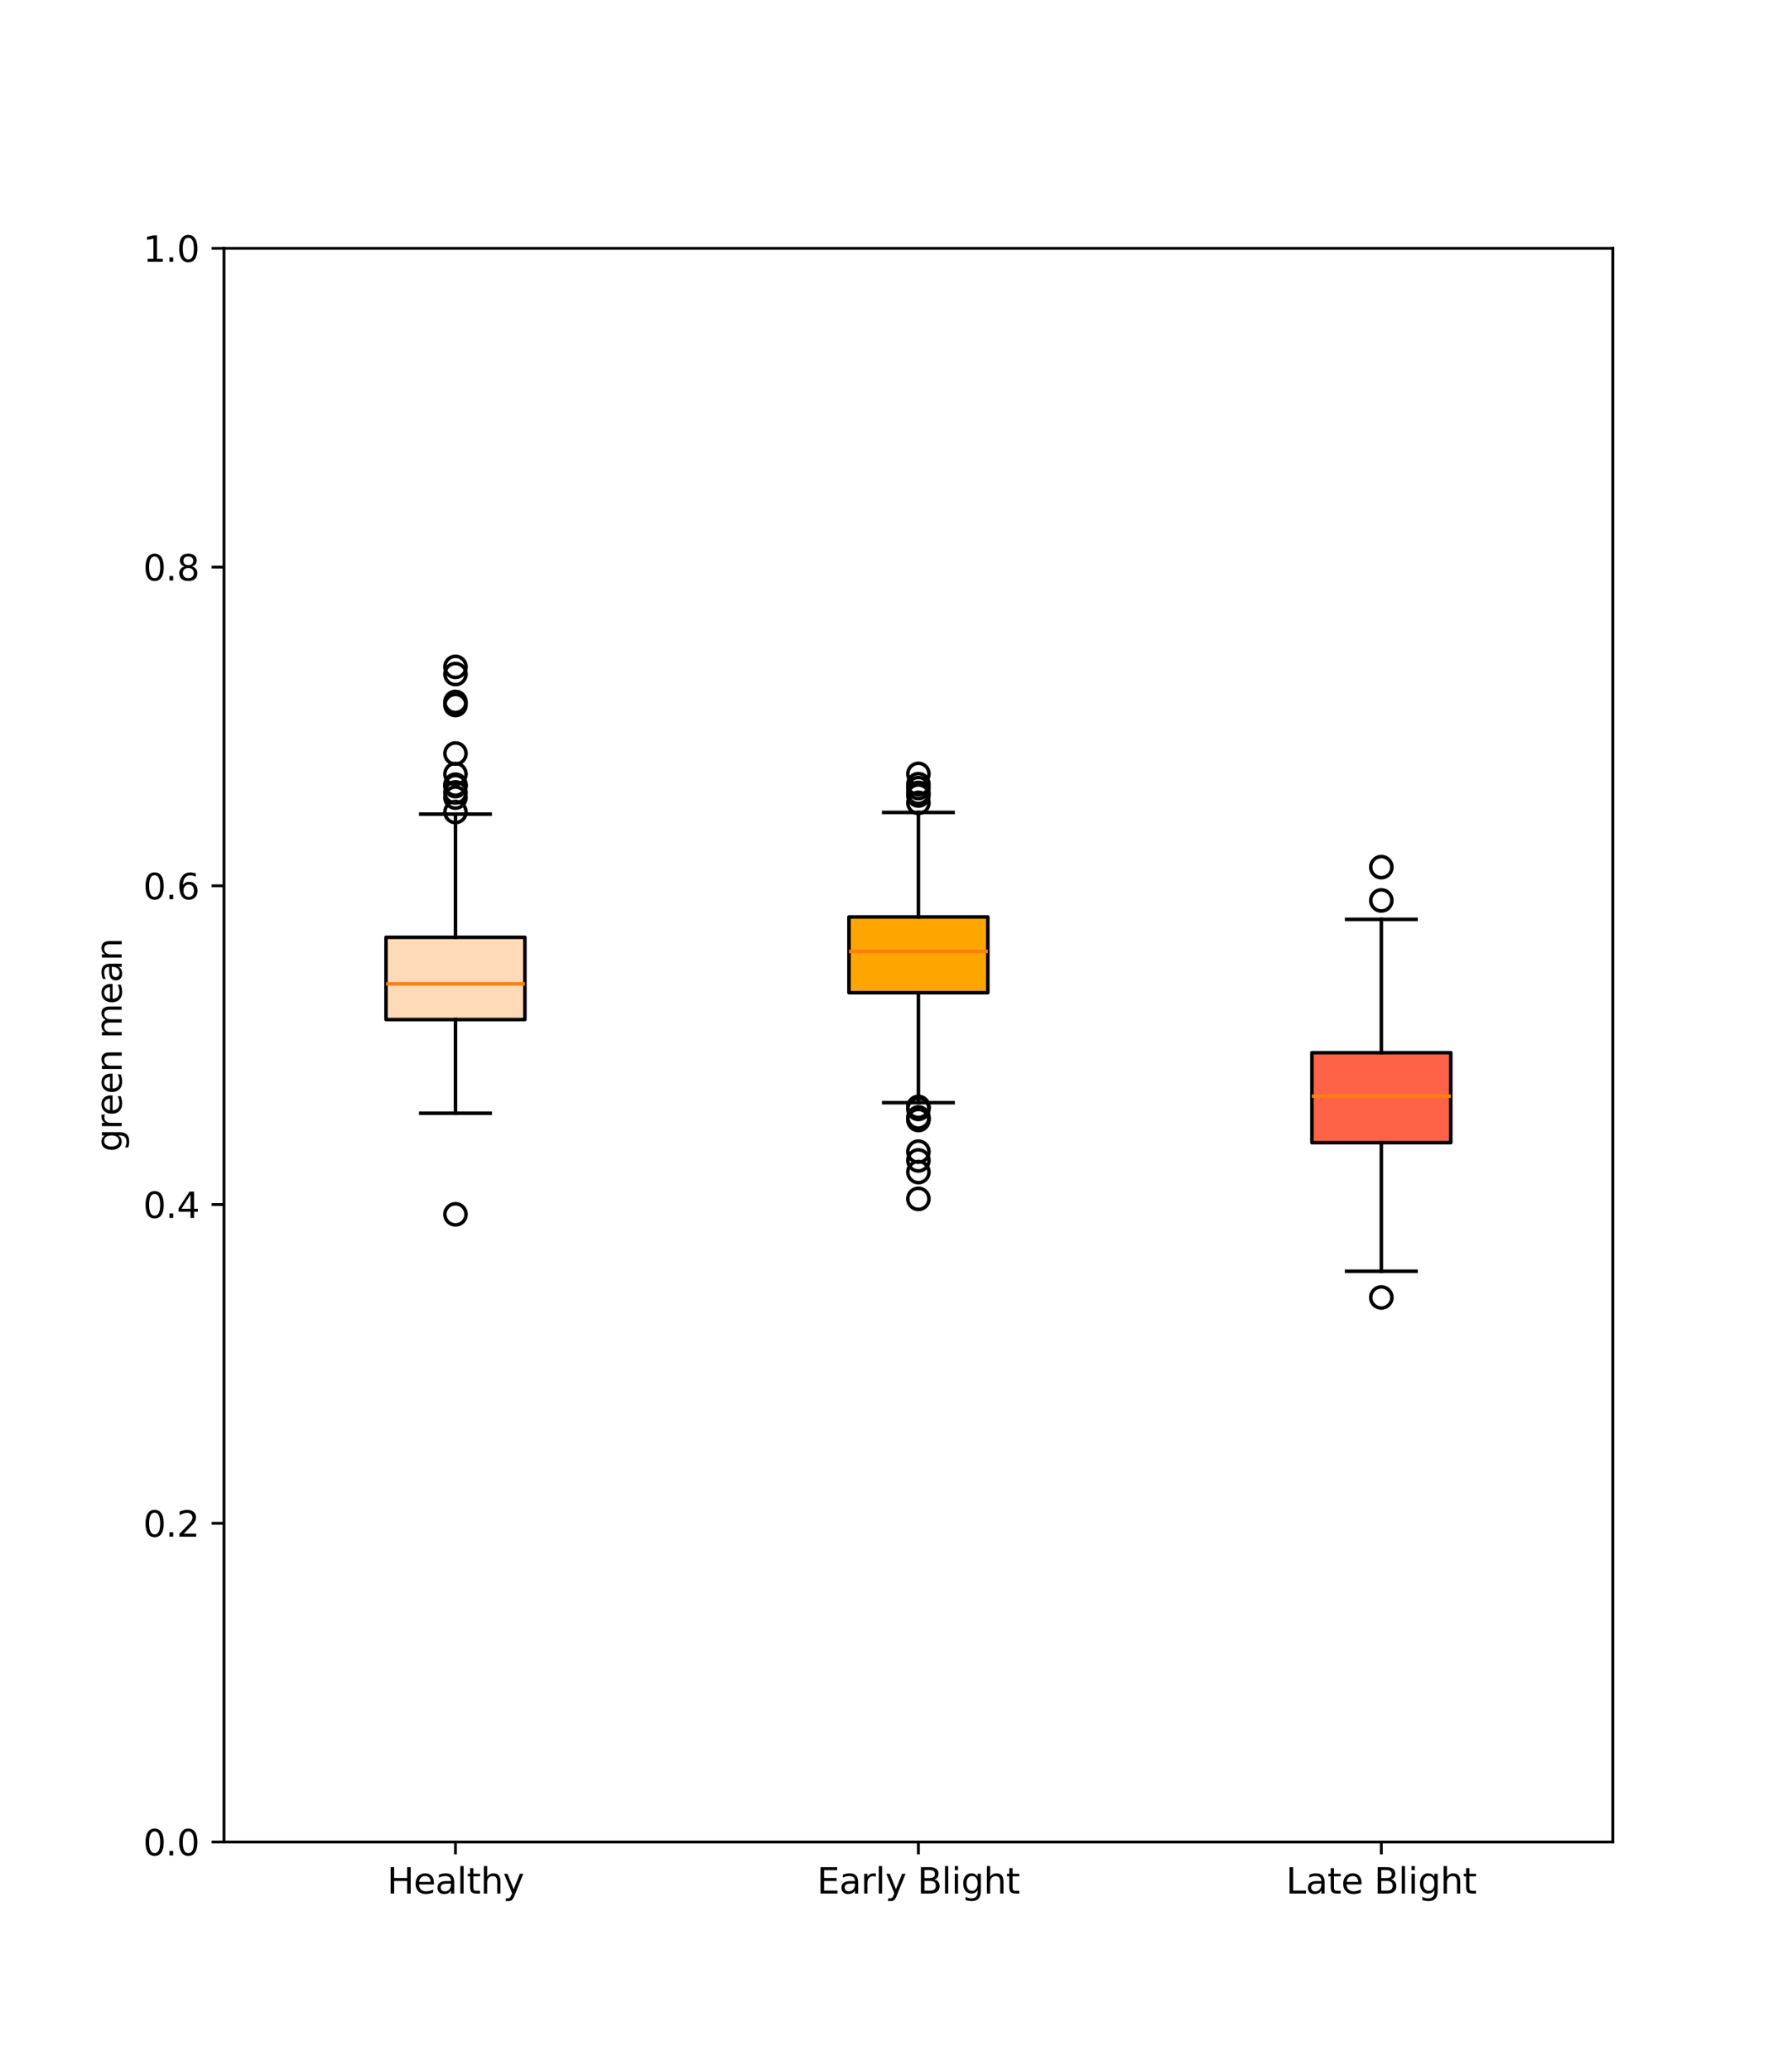 <?xml version="1.0" encoding="utf-8" standalone="no"?>
<!DOCTYPE svg PUBLIC "-//W3C//DTD SVG 1.1//EN"
  "http://www.w3.org/Graphics/SVG/1.1/DTD/svg11.dtd">
<svg xmlns:xlink="http://www.w3.org/1999/xlink" width="507.6pt" height="586.08pt" viewBox="0 0 507.6 586.08" xmlns="http://www.w3.org/2000/svg" version="1.1">
 <defs>
  <style type="text/css">*{stroke-linejoin: round; stroke-linecap: butt}</style>
 </defs>
 <g id="figure_1">
  <g id="patch_1">
   <path d="M 0 586.08 
L 507.6 586.08 
L 507.6 0 
L 0 0 
z
" style="fill: #ffffff"/>
  </g>
  <g id="axes_1">
   <g id="patch_2">
    <path d="M 63.45 521.611 
L 456.84 521.611 
L 456.84 70.33 
L 63.45 70.33 
z
" style="fill: #ffffff"/>
   </g>
   <g id="matplotlib.axis_1">
    <g id="xtick_1">
     <g id="line2d_1">
      <defs>
       <path id="m42737bea10" d="M 0 0 
L 0 3.5 
" style="stroke: #000000; stroke-width: 0.8"/>
      </defs>
      <g>
       <use xlink:href="#m42737bea10" x="129.015" y="521.611" style="stroke: #000000; stroke-width: 0.8"/>
      </g>
     </g>
     <g id="text_1">
      <!-- Healthy -->
      <g transform="translate(109.637 536.21) scale(0.1 -0.1)">
       <defs>
        <path id="DejaVuSans-48" d="M 628 4666 
L 1259 4666 
L 1259 2753 
L 3553 2753 
L 3553 4666 
L 4184 4666 
L 4184 0 
L 3553 0 
L 3553 2222 
L 1259 2222 
L 1259 0 
L 628 0 
L 628 4666 
z
" transform="scale(0.016)"/>
        <path id="DejaVuSans-65" d="M 3597 1894 
L 3597 1613 
L 953 1613 
Q 991 1019 1311 708 
Q 1631 397 2203 397 
Q 2534 397 2845 478 
Q 3156 559 3463 722 
L 3463 178 
Q 3153 47 2828 -22 
Q 2503 -91 2169 -91 
Q 1331 -91 842 396 
Q 353 884 353 1716 
Q 353 2575 817 3079 
Q 1281 3584 2069 3584 
Q 2775 3584 3186 3129 
Q 3597 2675 3597 1894 
z
M 3022 2063 
Q 3016 2534 2758 2815 
Q 2500 3097 2075 3097 
Q 1594 3097 1305 2825 
Q 1016 2553 972 2059 
L 3022 2063 
z
" transform="scale(0.016)"/>
        <path id="DejaVuSans-61" d="M 2194 1759 
Q 1497 1759 1228 1600 
Q 959 1441 959 1056 
Q 959 750 1161 570 
Q 1363 391 1709 391 
Q 2188 391 2477 730 
Q 2766 1069 2766 1631 
L 2766 1759 
L 2194 1759 
z
M 3341 1997 
L 3341 0 
L 2766 0 
L 2766 531 
Q 2569 213 2275 61 
Q 1981 -91 1556 -91 
Q 1019 -91 701 211 
Q 384 513 384 1019 
Q 384 1609 779 1909 
Q 1175 2209 1959 2209 
L 2766 2209 
L 2766 2266 
Q 2766 2663 2505 2880 
Q 2244 3097 1772 3097 
Q 1472 3097 1187 3025 
Q 903 2953 641 2809 
L 641 3341 
Q 956 3463 1253 3523 
Q 1550 3584 1831 3584 
Q 2591 3584 2966 3190 
Q 3341 2797 3341 1997 
z
" transform="scale(0.016)"/>
        <path id="DejaVuSans-6c" d="M 603 4863 
L 1178 4863 
L 1178 0 
L 603 0 
L 603 4863 
z
" transform="scale(0.016)"/>
        <path id="DejaVuSans-74" d="M 1172 4494 
L 1172 3500 
L 2356 3500 
L 2356 3053 
L 1172 3053 
L 1172 1153 
Q 1172 725 1289 603 
Q 1406 481 1766 481 
L 2356 481 
L 2356 0 
L 1766 0 
Q 1100 0 847 248 
Q 594 497 594 1153 
L 594 3053 
L 172 3053 
L 172 3500 
L 594 3500 
L 594 4494 
L 1172 4494 
z
" transform="scale(0.016)"/>
        <path id="DejaVuSans-68" d="M 3513 2113 
L 3513 0 
L 2938 0 
L 2938 2094 
Q 2938 2591 2744 2837 
Q 2550 3084 2163 3084 
Q 1697 3084 1428 2787 
Q 1159 2491 1159 1978 
L 1159 0 
L 581 0 
L 581 4863 
L 1159 4863 
L 1159 2956 
Q 1366 3272 1645 3428 
Q 1925 3584 2291 3584 
Q 2894 3584 3203 3211 
Q 3513 2838 3513 2113 
z
" transform="scale(0.016)"/>
        <path id="DejaVuSans-79" d="M 2059 -325 
Q 1816 -950 1584 -1140 
Q 1353 -1331 966 -1331 
L 506 -1331 
L 506 -850 
L 844 -850 
Q 1081 -850 1212 -737 
Q 1344 -625 1503 -206 
L 1606 56 
L 191 3500 
L 800 3500 
L 1894 763 
L 2988 3500 
L 3597 3500 
L 2059 -325 
z
" transform="scale(0.016)"/>
       </defs>
       <use xlink:href="#DejaVuSans-48"/>
       <use xlink:href="#DejaVuSans-65" x="75.195"/>
       <use xlink:href="#DejaVuSans-61" x="136.719"/>
       <use xlink:href="#DejaVuSans-6c" x="197.998"/>
       <use xlink:href="#DejaVuSans-74" x="225.781"/>
       <use xlink:href="#DejaVuSans-68" x="264.99"/>
       <use xlink:href="#DejaVuSans-79" x="328.369"/>
      </g>
     </g>
    </g>
    <g id="xtick_2">
     <g id="line2d_2">
      <g>
       <use xlink:href="#m42737bea10" x="260.145" y="521.611" style="stroke: #000000; stroke-width: 0.8"/>
      </g>
     </g>
     <g id="text_2">
      <!-- Early Blight -->
      <g transform="translate(231.417 536.21) scale(0.1 -0.1)">
       <defs>
        <path id="DejaVuSans-45" d="M 628 4666 
L 3578 4666 
L 3578 4134 
L 1259 4134 
L 1259 2753 
L 3481 2753 
L 3481 2222 
L 1259 2222 
L 1259 531 
L 3634 531 
L 3634 0 
L 628 0 
L 628 4666 
z
" transform="scale(0.016)"/>
        <path id="DejaVuSans-72" d="M 2631 2963 
Q 2534 3019 2420 3045 
Q 2306 3072 2169 3072 
Q 1681 3072 1420 2755 
Q 1159 2438 1159 1844 
L 1159 0 
L 581 0 
L 581 3500 
L 1159 3500 
L 1159 2956 
Q 1341 3275 1631 3429 
Q 1922 3584 2338 3584 
Q 2397 3584 2469 3576 
Q 2541 3569 2628 3553 
L 2631 2963 
z
" transform="scale(0.016)"/>
        <path id="DejaVuSans-20" transform="scale(0.016)"/>
        <path id="DejaVuSans-42" d="M 1259 2228 
L 1259 519 
L 2272 519 
Q 2781 519 3026 730 
Q 3272 941 3272 1375 
Q 3272 1813 3026 2020 
Q 2781 2228 2272 2228 
L 1259 2228 
z
M 1259 4147 
L 1259 2741 
L 2194 2741 
Q 2656 2741 2882 2914 
Q 3109 3088 3109 3444 
Q 3109 3797 2882 3972 
Q 2656 4147 2194 4147 
L 1259 4147 
z
M 628 4666 
L 2241 4666 
Q 2963 4666 3353 4366 
Q 3744 4066 3744 3513 
Q 3744 3084 3544 2831 
Q 3344 2578 2956 2516 
Q 3422 2416 3680 2098 
Q 3938 1781 3938 1306 
Q 3938 681 3513 340 
Q 3088 0 2303 0 
L 628 0 
L 628 4666 
z
" transform="scale(0.016)"/>
        <path id="DejaVuSans-69" d="M 603 3500 
L 1178 3500 
L 1178 0 
L 603 0 
L 603 3500 
z
M 603 4863 
L 1178 4863 
L 1178 4134 
L 603 4134 
L 603 4863 
z
" transform="scale(0.016)"/>
        <path id="DejaVuSans-67" d="M 2906 1791 
Q 2906 2416 2648 2759 
Q 2391 3103 1925 3103 
Q 1463 3103 1205 2759 
Q 947 2416 947 1791 
Q 947 1169 1205 825 
Q 1463 481 1925 481 
Q 2391 481 2648 825 
Q 2906 1169 2906 1791 
z
M 3481 434 
Q 3481 -459 3084 -895 
Q 2688 -1331 1869 -1331 
Q 1566 -1331 1297 -1286 
Q 1028 -1241 775 -1147 
L 775 -588 
Q 1028 -725 1275 -790 
Q 1522 -856 1778 -856 
Q 2344 -856 2625 -561 
Q 2906 -266 2906 331 
L 2906 616 
Q 2728 306 2450 153 
Q 2172 0 1784 0 
Q 1141 0 747 490 
Q 353 981 353 1791 
Q 353 2603 747 3093 
Q 1141 3584 1784 3584 
Q 2172 3584 2450 3431 
Q 2728 3278 2906 2969 
L 2906 3500 
L 3481 3500 
L 3481 434 
z
" transform="scale(0.016)"/>
       </defs>
       <use xlink:href="#DejaVuSans-45"/>
       <use xlink:href="#DejaVuSans-61" x="63.184"/>
       <use xlink:href="#DejaVuSans-72" x="124.463"/>
       <use xlink:href="#DejaVuSans-6c" x="165.576"/>
       <use xlink:href="#DejaVuSans-79" x="193.359"/>
       <use xlink:href="#DejaVuSans-20" x="252.539"/>
       <use xlink:href="#DejaVuSans-42" x="284.326"/>
       <use xlink:href="#DejaVuSans-6c" x="352.93"/>
       <use xlink:href="#DejaVuSans-69" x="380.713"/>
       <use xlink:href="#DejaVuSans-67" x="408.496"/>
       <use xlink:href="#DejaVuSans-68" x="471.973"/>
       <use xlink:href="#DejaVuSans-74" x="535.352"/>
      </g>
     </g>
    </g>
    <g id="xtick_3">
     <g id="line2d_3">
      <g>
       <use xlink:href="#m42737bea10" x="391.275" y="521.611" style="stroke: #000000; stroke-width: 0.8"/>
      </g>
     </g>
     <g id="text_3">
      <!-- Late Blight -->
      <g transform="translate(364.288 536.21) scale(0.1 -0.1)">
       <defs>
        <path id="DejaVuSans-4c" d="M 628 4666 
L 1259 4666 
L 1259 531 
L 3531 531 
L 3531 0 
L 628 0 
L 628 4666 
z
" transform="scale(0.016)"/>
       </defs>
       <use xlink:href="#DejaVuSans-4c"/>
       <use xlink:href="#DejaVuSans-61" x="55.713"/>
       <use xlink:href="#DejaVuSans-74" x="116.992"/>
       <use xlink:href="#DejaVuSans-65" x="156.201"/>
       <use xlink:href="#DejaVuSans-20" x="217.725"/>
       <use xlink:href="#DejaVuSans-42" x="249.512"/>
       <use xlink:href="#DejaVuSans-6c" x="318.115"/>
       <use xlink:href="#DejaVuSans-69" x="345.898"/>
       <use xlink:href="#DejaVuSans-67" x="373.682"/>
       <use xlink:href="#DejaVuSans-68" x="437.158"/>
       <use xlink:href="#DejaVuSans-74" x="500.537"/>
      </g>
     </g>
    </g>
   </g>
   <g id="matplotlib.axis_2">
    <g id="ytick_1">
     <g id="line2d_4">
      <defs>
       <path id="me128d09178" d="M 0 0 
L -3.5 0 
" style="stroke: #000000; stroke-width: 0.8"/>
      </defs>
      <g>
       <use xlink:href="#me128d09178" x="63.45" y="521.611" style="stroke: #000000; stroke-width: 0.8"/>
      </g>
     </g>
     <g id="text_4">
      <!-- 0.0 -->
      <g transform="translate(40.547 525.41) scale(0.1 -0.1)">
       <defs>
        <path id="DejaVuSans-30" d="M 2034 4250 
Q 1547 4250 1301 3770 
Q 1056 3291 1056 2328 
Q 1056 1369 1301 889 
Q 1547 409 2034 409 
Q 2525 409 2770 889 
Q 3016 1369 3016 2328 
Q 3016 3291 2770 3770 
Q 2525 4250 2034 4250 
z
M 2034 4750 
Q 2819 4750 3233 4129 
Q 3647 3509 3647 2328 
Q 3647 1150 3233 529 
Q 2819 -91 2034 -91 
Q 1250 -91 836 529 
Q 422 1150 422 2328 
Q 422 3509 836 4129 
Q 1250 4750 2034 4750 
z
" transform="scale(0.016)"/>
        <path id="DejaVuSans-2e" d="M 684 794 
L 1344 794 
L 1344 0 
L 684 0 
L 684 794 
z
" transform="scale(0.016)"/>
       </defs>
       <use xlink:href="#DejaVuSans-30"/>
       <use xlink:href="#DejaVuSans-2e" x="63.623"/>
       <use xlink:href="#DejaVuSans-30" x="95.41"/>
      </g>
     </g>
    </g>
    <g id="ytick_2">
     <g id="line2d_5">
      <g>
       <use xlink:href="#me128d09178" x="63.45" y="431.355" style="stroke: #000000; stroke-width: 0.8"/>
      </g>
     </g>
     <g id="text_5">
      <!-- 0.2 -->
      <g transform="translate(40.547 435.154) scale(0.1 -0.1)">
       <defs>
        <path id="DejaVuSans-32" d="M 1228 531 
L 3431 531 
L 3431 0 
L 469 0 
L 469 531 
Q 828 903 1448 1529 
Q 2069 2156 2228 2338 
Q 2531 2678 2651 2914 
Q 2772 3150 2772 3378 
Q 2772 3750 2511 3984 
Q 2250 4219 1831 4219 
Q 1534 4219 1204 4116 
Q 875 4013 500 3803 
L 500 4441 
Q 881 4594 1212 4672 
Q 1544 4750 1819 4750 
Q 2544 4750 2975 4387 
Q 3406 4025 3406 3419 
Q 3406 3131 3298 2873 
Q 3191 2616 2906 2266 
Q 2828 2175 2409 1742 
Q 1991 1309 1228 531 
z
" transform="scale(0.016)"/>
       </defs>
       <use xlink:href="#DejaVuSans-30"/>
       <use xlink:href="#DejaVuSans-2e" x="63.623"/>
       <use xlink:href="#DejaVuSans-32" x="95.41"/>
      </g>
     </g>
    </g>
    <g id="ytick_3">
     <g id="line2d_6">
      <g>
       <use xlink:href="#me128d09178" x="63.45" y="341.099" style="stroke: #000000; stroke-width: 0.8"/>
      </g>
     </g>
     <g id="text_6">
      <!-- 0.4 -->
      <g transform="translate(40.547 344.898) scale(0.1 -0.1)">
       <defs>
        <path id="DejaVuSans-34" d="M 2419 4116 
L 825 1625 
L 2419 1625 
L 2419 4116 
z
M 2253 4666 
L 3047 4666 
L 3047 1625 
L 3713 1625 
L 3713 1100 
L 3047 1100 
L 3047 0 
L 2419 0 
L 2419 1100 
L 313 1100 
L 313 1709 
L 2253 4666 
z
" transform="scale(0.016)"/>
       </defs>
       <use xlink:href="#DejaVuSans-30"/>
       <use xlink:href="#DejaVuSans-2e" x="63.623"/>
       <use xlink:href="#DejaVuSans-34" x="95.41"/>
      </g>
     </g>
    </g>
    <g id="ytick_4">
     <g id="line2d_7">
      <g>
       <use xlink:href="#me128d09178" x="63.45" y="250.842" style="stroke: #000000; stroke-width: 0.8"/>
      </g>
     </g>
     <g id="text_7">
      <!-- 0.6 -->
      <g transform="translate(40.547 254.641) scale(0.1 -0.1)">
       <defs>
        <path id="DejaVuSans-36" d="M 2113 2584 
Q 1688 2584 1439 2293 
Q 1191 2003 1191 1497 
Q 1191 994 1439 701 
Q 1688 409 2113 409 
Q 2538 409 2786 701 
Q 3034 994 3034 1497 
Q 3034 2003 2786 2293 
Q 2538 2584 2113 2584 
z
M 3366 4563 
L 3366 3988 
Q 3128 4100 2886 4159 
Q 2644 4219 2406 4219 
Q 1781 4219 1451 3797 
Q 1122 3375 1075 2522 
Q 1259 2794 1537 2939 
Q 1816 3084 2150 3084 
Q 2853 3084 3261 2657 
Q 3669 2231 3669 1497 
Q 3669 778 3244 343 
Q 2819 -91 2113 -91 
Q 1303 -91 875 529 
Q 447 1150 447 2328 
Q 447 3434 972 4092 
Q 1497 4750 2381 4750 
Q 2619 4750 2861 4703 
Q 3103 4656 3366 4563 
z
" transform="scale(0.016)"/>
       </defs>
       <use xlink:href="#DejaVuSans-30"/>
       <use xlink:href="#DejaVuSans-2e" x="63.623"/>
       <use xlink:href="#DejaVuSans-36" x="95.41"/>
      </g>
     </g>
    </g>
    <g id="ytick_5">
     <g id="line2d_8">
      <g>
       <use xlink:href="#me128d09178" x="63.45" y="160.586" style="stroke: #000000; stroke-width: 0.8"/>
      </g>
     </g>
     <g id="text_8">
      <!-- 0.8 -->
      <g transform="translate(40.547 164.385) scale(0.1 -0.1)">
       <defs>
        <path id="DejaVuSans-38" d="M 2034 2216 
Q 1584 2216 1326 1975 
Q 1069 1734 1069 1313 
Q 1069 891 1326 650 
Q 1584 409 2034 409 
Q 2484 409 2743 651 
Q 3003 894 3003 1313 
Q 3003 1734 2745 1975 
Q 2488 2216 2034 2216 
z
M 1403 2484 
Q 997 2584 770 2862 
Q 544 3141 544 3541 
Q 544 4100 942 4425 
Q 1341 4750 2034 4750 
Q 2731 4750 3128 4425 
Q 3525 4100 3525 3541 
Q 3525 3141 3298 2862 
Q 3072 2584 2669 2484 
Q 3125 2378 3379 2068 
Q 3634 1759 3634 1313 
Q 3634 634 3220 271 
Q 2806 -91 2034 -91 
Q 1263 -91 848 271 
Q 434 634 434 1313 
Q 434 1759 690 2068 
Q 947 2378 1403 2484 
z
M 1172 3481 
Q 1172 3119 1398 2916 
Q 1625 2713 2034 2713 
Q 2441 2713 2670 2916 
Q 2900 3119 2900 3481 
Q 2900 3844 2670 4047 
Q 2441 4250 2034 4250 
Q 1625 4250 1398 4047 
Q 1172 3844 1172 3481 
z
" transform="scale(0.016)"/>
       </defs>
       <use xlink:href="#DejaVuSans-30"/>
       <use xlink:href="#DejaVuSans-2e" x="63.623"/>
       <use xlink:href="#DejaVuSans-38" x="95.41"/>
      </g>
     </g>
    </g>
    <g id="ytick_6">
     <g id="line2d_9">
      <g>
       <use xlink:href="#me128d09178" x="63.45" y="70.33" style="stroke: #000000; stroke-width: 0.8"/>
      </g>
     </g>
     <g id="text_9">
      <!-- 1.0 -->
      <g transform="translate(40.547 74.129) scale(0.1 -0.1)">
       <defs>
        <path id="DejaVuSans-31" d="M 794 531 
L 1825 531 
L 1825 4091 
L 703 3866 
L 703 4441 
L 1819 4666 
L 2450 4666 
L 2450 531 
L 3481 531 
L 3481 0 
L 794 0 
L 794 531 
z
" transform="scale(0.016)"/>
       </defs>
       <use xlink:href="#DejaVuSans-31"/>
       <use xlink:href="#DejaVuSans-2e" x="63.623"/>
       <use xlink:href="#DejaVuSans-30" x="95.41"/>
      </g>
     </g>
    </g>
    <g id="text_10">
     <!-- green mean -->
     <g transform="translate(34.467 326.178) rotate(-90) scale(0.1 -0.1)">
      <defs>
       <path id="DejaVuSans-6e" d="M 3513 2113 
L 3513 0 
L 2938 0 
L 2938 2094 
Q 2938 2591 2744 2837 
Q 2550 3084 2163 3084 
Q 1697 3084 1428 2787 
Q 1159 2491 1159 1978 
L 1159 0 
L 581 0 
L 581 3500 
L 1159 3500 
L 1159 2956 
Q 1366 3272 1645 3428 
Q 1925 3584 2291 3584 
Q 2894 3584 3203 3211 
Q 3513 2838 3513 2113 
z
" transform="scale(0.016)"/>
       <path id="DejaVuSans-6d" d="M 3328 2828 
Q 3544 3216 3844 3400 
Q 4144 3584 4550 3584 
Q 5097 3584 5394 3201 
Q 5691 2819 5691 2113 
L 5691 0 
L 5113 0 
L 5113 2094 
Q 5113 2597 4934 2840 
Q 4756 3084 4391 3084 
Q 3944 3084 3684 2787 
Q 3425 2491 3425 1978 
L 3425 0 
L 2847 0 
L 2847 2094 
Q 2847 2600 2669 2842 
Q 2491 3084 2119 3084 
Q 1678 3084 1418 2786 
Q 1159 2488 1159 1978 
L 1159 0 
L 581 0 
L 581 3500 
L 1159 3500 
L 1159 2956 
Q 1356 3278 1631 3431 
Q 1906 3584 2284 3584 
Q 2666 3584 2933 3390 
Q 3200 3197 3328 2828 
z
" transform="scale(0.016)"/>
      </defs>
      <use xlink:href="#DejaVuSans-67"/>
      <use xlink:href="#DejaVuSans-72" x="63.477"/>
      <use xlink:href="#DejaVuSans-65" x="102.34"/>
      <use xlink:href="#DejaVuSans-65" x="163.863"/>
      <use xlink:href="#DejaVuSans-6e" x="225.387"/>
      <use xlink:href="#DejaVuSans-20" x="288.766"/>
      <use xlink:href="#DejaVuSans-6d" x="320.553"/>
      <use xlink:href="#DejaVuSans-65" x="417.965"/>
      <use xlink:href="#DejaVuSans-61" x="479.488"/>
      <use xlink:href="#DejaVuSans-6e" x="540.768"/>
     </g>
    </g>
   </g>
   <g id="patch_3">
    <path d="M 109.346 288.718 
L 148.685 288.718 
L 148.685 265.432 
L 109.346 265.432 
L 109.346 288.718 
z
" clip-path="url(#pc76ed5dad1)" style="fill: #ffdab9; stroke: #000000; stroke-linejoin: miter"/>
   </g>
   <g id="line2d_10">
    <path d="M 129.015 288.718 
L 129.015 315.251 
" clip-path="url(#pc76ed5dad1)" style="fill: none; stroke: #000000; stroke-linecap: square"/>
   </g>
   <g id="line2d_11">
    <path d="M 129.015 265.432 
L 129.015 230.539 
" clip-path="url(#pc76ed5dad1)" style="fill: none; stroke: #000000; stroke-linecap: square"/>
   </g>
   <g id="line2d_12">
    <path d="M 119.18 315.251 
L 138.85 315.251 
" clip-path="url(#pc76ed5dad1)" style="fill: none; stroke: #000000; stroke-linecap: square"/>
   </g>
   <g id="line2d_13">
    <path d="M 119.18 230.539 
L 138.85 230.539 
" clip-path="url(#pc76ed5dad1)" style="fill: none; stroke: #000000; stroke-linecap: square"/>
   </g>
   <g id="line2d_14">
    <defs>
     <path id="m97b5e335aa" d="M 0 3 
C 0.796 3 1.559 2.684 2.121 2.121 
C 2.684 1.559 3 0.796 3 0 
C 3 -0.796 2.684 -1.559 2.121 -2.121 
C 1.559 -2.684 0.796 -3 0 -3 
C -0.796 -3 -1.559 -2.684 -2.121 -2.121 
C -2.684 -1.559 -3 -0.796 -3 0 
C -3 0.796 -2.684 1.559 -2.121 2.121 
C -1.559 2.684 -0.796 3 0 3 
z
" style="stroke: #000000"/>
    </defs>
    <g clip-path="url(#pc76ed5dad1)">
     <use xlink:href="#m97b5e335aa" x="129.015" y="343.869" style="fill-opacity: 0; stroke: #000000"/>
     <use xlink:href="#m97b5e335aa" x="129.015" y="225.864" style="fill-opacity: 0; stroke: #000000"/>
     <use xlink:href="#m97b5e335aa" x="129.015" y="224.395" style="fill-opacity: 0; stroke: #000000"/>
     <use xlink:href="#m97b5e335aa" x="129.015" y="222.204" style="fill-opacity: 0; stroke: #000000"/>
     <use xlink:href="#m97b5e335aa" x="129.015" y="229.949" style="fill-opacity: 0; stroke: #000000"/>
     <use xlink:href="#m97b5e335aa" x="129.015" y="190.877" style="fill-opacity: 0; stroke: #000000"/>
     <use xlink:href="#m97b5e335aa" x="129.015" y="188.841" style="fill-opacity: 0; stroke: #000000"/>
     <use xlink:href="#m97b5e335aa" x="129.015" y="198.772" style="fill-opacity: 0; stroke: #000000"/>
     <use xlink:href="#m97b5e335aa" x="129.015" y="199.643" style="fill-opacity: 0; stroke: #000000"/>
     <use xlink:href="#m97b5e335aa" x="129.015" y="213.371" style="fill-opacity: 0; stroke: #000000"/>
     <use xlink:href="#m97b5e335aa" x="129.015" y="222.604" style="fill-opacity: 0; stroke: #000000"/>
     <use xlink:href="#m97b5e335aa" x="129.015" y="219.189" style="fill-opacity: 0; stroke: #000000"/>
    </g>
   </g>
   <g id="patch_4">
    <path d="M 240.476 281.113 
L 279.815 281.113 
L 279.815 259.66 
L 240.476 259.66 
L 240.476 281.113 
z
" clip-path="url(#pc76ed5dad1)" style="fill: #ffa500; stroke: #000000; stroke-linejoin: miter"/>
   </g>
   <g id="line2d_15">
    <path d="M 260.145 281.113 
L 260.145 312.254 
" clip-path="url(#pc76ed5dad1)" style="fill: none; stroke: #000000; stroke-linecap: square"/>
   </g>
   <g id="line2d_16">
    <path d="M 260.145 259.66 
L 260.145 230.056 
" clip-path="url(#pc76ed5dad1)" style="fill: none; stroke: #000000; stroke-linecap: square"/>
   </g>
   <g id="line2d_17">
    <path d="M 250.31 312.254 
L 269.98 312.254 
" clip-path="url(#pc76ed5dad1)" style="fill: none; stroke: #000000; stroke-linecap: square"/>
   </g>
   <g id="line2d_18">
    <path d="M 250.31 230.056 
L 269.98 230.056 
" clip-path="url(#pc76ed5dad1)" style="fill: none; stroke: #000000; stroke-linecap: square"/>
   </g>
   <g id="line2d_19">
    <g clip-path="url(#pc76ed5dad1)">
     <use xlink:href="#m97b5e335aa" x="260.145" y="317.163" style="fill-opacity: 0; stroke: #000000"/>
     <use xlink:href="#m97b5e335aa" x="260.145" y="328.601" style="fill-opacity: 0; stroke: #000000"/>
     <use xlink:href="#m97b5e335aa" x="260.145" y="331.905" style="fill-opacity: 0; stroke: #000000"/>
     <use xlink:href="#m97b5e335aa" x="260.145" y="316.448" style="fill-opacity: 0; stroke: #000000"/>
     <use xlink:href="#m97b5e335aa" x="260.145" y="316.768" style="fill-opacity: 0; stroke: #000000"/>
     <use xlink:href="#m97b5e335aa" x="260.145" y="339.488" style="fill-opacity: 0; stroke: #000000"/>
     <use xlink:href="#m97b5e335aa" x="260.145" y="326.127" style="fill-opacity: 0; stroke: #000000"/>
     <use xlink:href="#m97b5e335aa" x="260.145" y="314.021" style="fill-opacity: 0; stroke: #000000"/>
     <use xlink:href="#m97b5e335aa" x="260.145" y="313.658" style="fill-opacity: 0; stroke: #000000"/>
     <use xlink:href="#m97b5e335aa" x="260.145" y="313.456" style="fill-opacity: 0; stroke: #000000"/>
     <use xlink:href="#m97b5e335aa" x="260.145" y="225.276" style="fill-opacity: 0; stroke: #000000"/>
     <use xlink:href="#m97b5e335aa" x="260.145" y="219.139" style="fill-opacity: 0; stroke: #000000"/>
     <use xlink:href="#m97b5e335aa" x="260.145" y="222.053" style="fill-opacity: 0; stroke: #000000"/>
     <use xlink:href="#m97b5e335aa" x="260.145" y="224.53" style="fill-opacity: 0; stroke: #000000"/>
     <use xlink:href="#m97b5e335aa" x="260.145" y="227.349" style="fill-opacity: 0; stroke: #000000"/>
     <use xlink:href="#m97b5e335aa" x="260.145" y="223.165" style="fill-opacity: 0; stroke: #000000"/>
    </g>
   </g>
   <g id="patch_5">
    <path d="M 371.606 323.58 
L 410.945 323.58 
L 410.945 298.097 
L 371.606 298.097 
L 371.606 323.58 
z
" clip-path="url(#pc76ed5dad1)" style="fill: #ff6347; stroke: #000000; stroke-linejoin: miter"/>
   </g>
   <g id="line2d_20">
    <path d="M 391.275 323.58 
L 391.275 359.995 
" clip-path="url(#pc76ed5dad1)" style="fill: none; stroke: #000000; stroke-linecap: square"/>
   </g>
   <g id="line2d_21">
    <path d="M 391.275 298.097 
L 391.275 260.338 
" clip-path="url(#pc76ed5dad1)" style="fill: none; stroke: #000000; stroke-linecap: square"/>
   </g>
   <g id="line2d_22">
    <path d="M 381.44 359.995 
L 401.11 359.995 
" clip-path="url(#pc76ed5dad1)" style="fill: none; stroke: #000000; stroke-linecap: square"/>
   </g>
   <g id="line2d_23">
    <path d="M 381.44 260.338 
L 401.11 260.338 
" clip-path="url(#pc76ed5dad1)" style="fill: none; stroke: #000000; stroke-linecap: square"/>
   </g>
   <g id="line2d_24">
    <g clip-path="url(#pc76ed5dad1)">
     <use xlink:href="#m97b5e335aa" x="391.275" y="367.412" style="fill-opacity: 0; stroke: #000000"/>
     <use xlink:href="#m97b5e335aa" x="391.275" y="254.98" style="fill-opacity: 0; stroke: #000000"/>
     <use xlink:href="#m97b5e335aa" x="391.275" y="245.551" style="fill-opacity: 0; stroke: #000000"/>
    </g>
   </g>
   <g id="line2d_25">
    <path d="M 109.346 278.606 
L 148.685 278.606 
" clip-path="url(#pc76ed5dad1)" style="fill: none; stroke: #ff7f0e"/>
   </g>
   <g id="line2d_26">
    <path d="M 240.476 269.423 
L 279.815 269.423 
" clip-path="url(#pc76ed5dad1)" style="fill: none; stroke: #ff7f0e"/>
   </g>
   <g id="line2d_27">
    <path d="M 371.606 310.409 
L 410.945 310.409 
" clip-path="url(#pc76ed5dad1)" style="fill: none; stroke: #ff7f0e"/>
   </g>
   <g id="patch_6">
    <path d="M 63.45 521.611 
L 63.45 70.33 
" style="fill: none; stroke: #000000; stroke-width: 0.8; stroke-linejoin: miter; stroke-linecap: square"/>
   </g>
   <g id="patch_7">
    <path d="M 456.84 521.611 
L 456.84 70.33 
" style="fill: none; stroke: #000000; stroke-width: 0.8; stroke-linejoin: miter; stroke-linecap: square"/>
   </g>
   <g id="patch_8">
    <path d="M 63.45 521.611 
L 456.84 521.611 
" style="fill: none; stroke: #000000; stroke-width: 0.8; stroke-linejoin: miter; stroke-linecap: square"/>
   </g>
   <g id="patch_9">
    <path d="M 63.45 70.33 
L 456.84 70.33 
" style="fill: none; stroke: #000000; stroke-width: 0.8; stroke-linejoin: miter; stroke-linecap: square"/>
   </g>
  </g>
 </g>
 <defs>
  <clipPath id="pc76ed5dad1">
   <rect x="63.45" y="70.33" width="393.39" height="451.282"/>
  </clipPath>
 </defs>
</svg>
